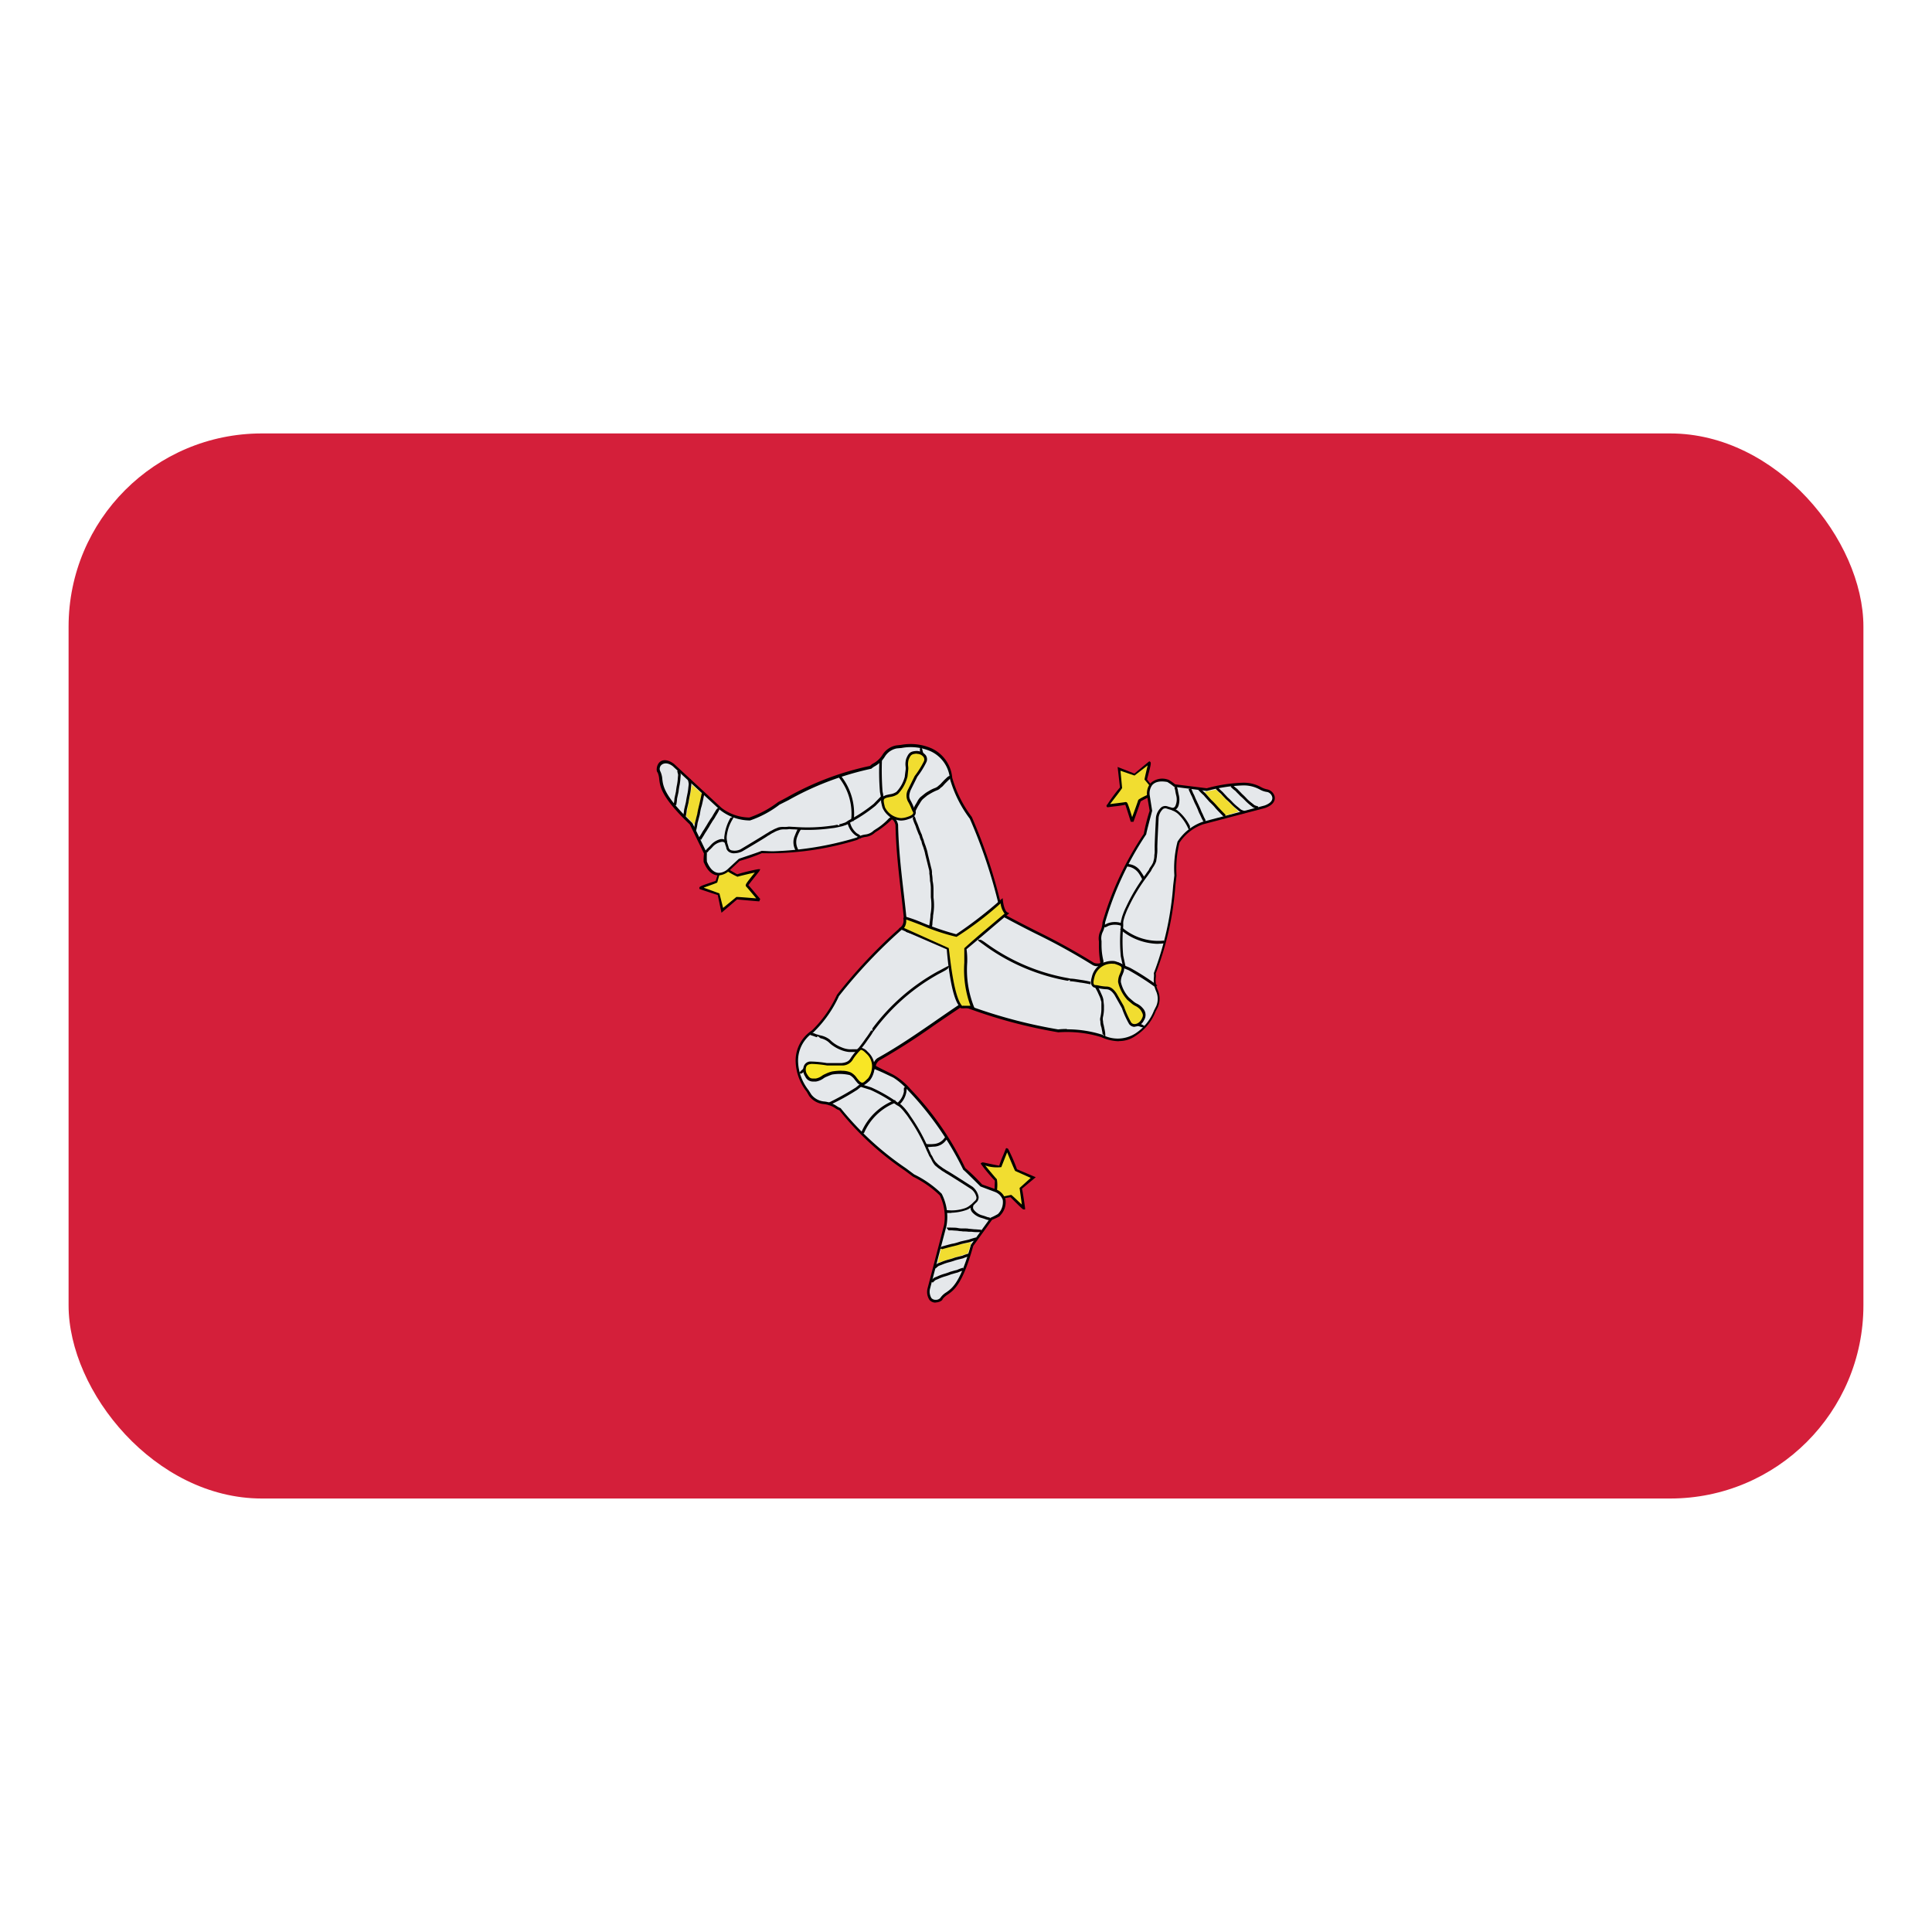 <svg id="Layer_1" data-name="Layer 1" xmlns="http://www.w3.org/2000/svg" xmlns:xlink="http://www.w3.org/1999/xlink" viewBox="0 0 40 40"><defs><style>.cls-1{fill:none;}.cls-2{clip-path:url(#clip-path);}.cls-3{clip-path:url(#clip-path-2);}.cls-4{fill:#d41f3a;}.cls-5{clip-path:url(#clip-path-4);}.cls-6{fill:#f1dd30;}.cls-7{fill:#e5e8eb;}.cls-8{fill:#f8e625;}.cls-9{clip-path:url(#clip-path-5);}.cls-10{clip-path:url(#clip-path-6);}.cls-11{clip-path:url(#clip-path-7);}</style><clipPath id="clip-path"><rect class="cls-1" x="1.42" y="8.974" width="37.16" height="22.051" rx="4"/></clipPath><clipPath id="clip-path-2"><rect class="cls-1" x="1.42" y="8.974" width="37.16" height="22.051"/></clipPath><clipPath id="clip-path-4"><rect class="cls-1" x="20.331" y="23.787" width="1.059" height="1.226"/></clipPath><clipPath id="clip-path-5"><rect class="cls-1" x="22.92" y="15.783" width="0.961" height="1.216"/></clipPath><clipPath id="clip-path-6"><rect class="cls-1" x="14.494" y="17.993" width="1.227" height="0.852"/></clipPath><clipPath id="clip-path-7"><rect class="cls-1" x="18.666" y="18.649" width="2.174" height="2.2"/></clipPath></defs><g class="cls-2"><g class="cls-3"><rect class="cls-4" x="1.42" y="8.974" width="37.16" height="22.051"/><g class="cls-3"><g class="cls-5"><path class="cls-6" d="M20.61,24.657a1.474,1.474,0,0,0,.013-.219c-.007,0-.3-.348-.292-.348s.374.083.374.071.146-.368.146-.374.177.432.177.432l.362.161-.254.213s.057.413.057.419-.253-.245-.253-.245l-.279.032a.963.963,0,0,0-.051-.142Z"/></g><path d="M21.193,25.04c-.014,0-.021,0-.272-.253l-.257.04a1.284,1.284,0,0,1-.075-.152c0-.047.01-.211.008-.23a3.465,3.465,0,0,1-.294-.355c.032-.028.033-.028.094-.015s.24.052.291.058a2.221,2.221,0,0,1,.082-.216c.028-.069.052-.128.055-.138s.028-.012.044.008h.009l0,.01a3.66,3.66,0,0,1,.178.411l.388.165-.287.24c.012.006.066.393.066.4v.028Zm-.256-.3c.016.006.145.131.219.2-.016-.12-.047-.344-.047-.344l.231-.209-.322-.144c-.012-.011-.116-.266-.166-.385l-.031.078c-.039.1-.085.212-.089.228a.787.787,0,0,1-.333-.033c.076.094.224.27.24.284a.745.745,0,0,1,0,.24h0s.02.033.05.135l.25-.052Z"/><path class="cls-7" d="M18.646,19.238a10.591,10.591,0,0,0-1.293,1.368,2.464,2.464,0,0,1-.528.75A.724.724,0,0,0,16.5,22a1.223,1.223,0,0,0,.278.675.4.4,0,0,0,.278.157c.215.029.235.1.343.138a6.865,6.865,0,0,0,1.517,1.369,2.175,2.175,0,0,1,.564.4,1.046,1.046,0,0,1,.09.639l-.339,1.3c-.057.355.246.275.262.2.137-.18.341-.053.633-1.1l.4-.55a.744.744,0,0,0,.154-.078c.235-.287.056-.451-.077-.5l-.293-.11s-.34-.345-.355-.345a6.275,6.275,0,0,0-1.137-1.638,1.365,1.365,0,0,0-.308-.268c-.186-.09-.246-.12-.36-.166-.1-.039-.027-.144.033-.193.627-.347,1.124-.733,1.726-1.125L20,20.744l-.216-1.256-1-.36c-.052.036-.092.073-.138.11Z"/><path d="M19.37,26.969h0a.163.163,0,0,1-.126-.055.3.3,0,0,1-.039-.242l.34-1.306a1,1,0,0,0-.089-.618,2.155,2.155,0,0,0-.552-.386l-.172-.128a6.069,6.069,0,0,1-1.354-1.248.262.262,0,0,1-.082-.041.511.511,0,0,0-.243-.086.425.425,0,0,1-.3-.167L16.7,22.6A1.064,1.064,0,0,1,16.474,22a.745.745,0,0,1,.335-.665,2.447,2.447,0,0,0,.52-.739,10.405,10.405,0,0,1,1.3-1.382l.039-.033c.03-.025.061-.05.1-.076l1.027.358.234,1.277-.1.091c-.2.133-.395.265-.584.394a13.563,13.563,0,0,1-1.144.733c-.033.027-.07.079-.065.112.137.074.2.1.36.182a1.36,1.36,0,0,1,.347.288,6.234,6.234,0,0,1,1.141,1.642h0a3.855,3.855,0,0,1,.35.341l.283.1a.328.328,0,0,1,.2.206.393.393,0,0,1-.113.34c.006,0,.006.016-.165.086l-.389.54c-.22.793-.4.917-.528,1.007a.419.419,0,0,0-.105.092c-.007.039-.082.072-.146.072Zm-.6-7.815a.272.272,0,0,1-.068.069l-.045.036a10.545,10.545,0,0,0-1.287,1.364,2.467,2.467,0,0,1-.532.753.7.7,0,0,0-.314.619,1.007,1.007,0,0,0,.218.578l.055.087a.375.375,0,0,0,.257.144.551.551,0,0,1,.266.094.439.439,0,0,0,.084.045,6.205,6.205,0,0,0,1.355,1.246l.169.126a2.168,2.168,0,0,1,.569.4,1.05,1.05,0,0,1,.1.66l-.34,1.3a.255.255,0,0,0,.027.2.111.111,0,0,0,.085.036h0a.12.12,0,0,0,.1-.04.4.4,0,0,1,.122-.114c.123-.086.292-.2.511-.986l.405-.558a1.392,1.392,0,0,0,.154-.078.345.345,0,0,0,.1-.292.272.272,0,0,0-.168-.168l-.293-.11c-.131-.13-.332-.331-.357-.347a6.46,6.46,0,0,0-1.141-1.64,1.405,1.405,0,0,0-.306-.267c-.19-.091-.25-.12-.356-.163a.093.093,0,0,1-.063-.074.206.206,0,0,1,.089-.166c.417-.233.77-.475,1.144-.732.188-.131.38-.263.584-.4l.092-.062-.228-1.228-.985-.339Z"/><path class="cls-6" d="M19.485,25.847c0-.012.627-.129.627-.129l-.076.236-.621.19Z"/><path d="M17.883,23.465l-.051-.019a1.225,1.225,0,0,1,.7-.672l.016.053a1.174,1.174,0,0,0-.662.638Z"/><path d="M19.371,26.263l-.043-.034a.517.517,0,0,1,.085-.071l.066-.025a1.3,1.3,0,0,1,.149-.052c.047-.012.1-.027.143-.044l.066-.017c.026-.006.052-.014.084-.02a.834.834,0,0,1,.136-.046l.014.055a.741.741,0,0,0-.133.044l-.087.021-.065.017a1.47,1.47,0,0,1-.146.045,1.048,1.048,0,0,0-.141.049l-.064.024a.557.557,0,0,0-.064.054Zm.139-.4-.048-.015.033-.038c.07-.02.193-.056.234-.062s.108-.028.161-.045l.074-.017.094-.021a1.31,1.31,0,0,1,.152-.045l.012.054a1.238,1.238,0,0,0-.15.045l-.1.021-.072.017c-.052.017-.108.032-.164.045s-.162.041-.23.061Z"/><path d="M19.2,23.749l-.041-.065a.865.865,0,0,0,.186,0,.294.294,0,0,0,.192-.1.35.35,0,0,1,.042-.049l.011.022V23.52l.026.056a.331.331,0,0,0-.032.035.325.325,0,0,1-.236.129c-.04,0-.106.009-.148.009Z"/><path d="M20.32,25.509a.458.458,0,0,1-.07,0l-.048,0h0a.731.731,0,0,1-.084-.007c-.021,0-.042,0-.065,0a.615.615,0,0,0-.073-.006c-.027,0-.053,0-.076-.006a.281.281,0,0,1-.068-.007c-.042-.005-.082-.005-.127-.01-.023,0-.047,0-.07,0l-.045-.056H19.6a1.055,1.055,0,0,1,.111,0c.046,0,.088,0,.13.01a.464.464,0,0,0,.064.007c.025,0,.05,0,.074,0s.052,0,.076.006l.067.006a.633.633,0,0,0,.078.006h0l.116.009,0,.055Z"/><path d="M19.312,26.555l-.046-.03a.426.426,0,0,1,.08-.073l.059-.024a.918.918,0,0,1,.139-.053,1.157,1.157,0,0,0,.129-.044l.059-.017c.025-.007.049-.014.08-.02a.781.781,0,0,1,.124-.046l.015.054a.773.773,0,0,0-.122.044c-.035.008-.058.015-.082.022l-.057.016a1.219,1.219,0,0,1-.133.045.956.956,0,0,0-.131.05l-.056.023a.472.472,0,0,0-.058.053Z"/><path d="M20.489,25.27a.146.146,0,0,0-.055-.016,1.064,1.064,0,0,0-.112-.038.4.4,0,0,1-.194-.119.153.153,0,0,1-.025-.152l.051.018a.079.079,0,0,0,.007.082.326.326,0,0,0,.176.118.938.938,0,0,1,.109.037.16.16,0,0,1,.055.015l-.012.055Z"/><path d="M16.59,22.235l0-.02,0,.02-.04-.021a.222.222,0,0,1,.059-.066.385.385,0,0,1,.035-.035.274.274,0,0,0,.041-.042l.043.034a.317.317,0,0,1-.047.049.384.384,0,0,0-.035.035.334.334,0,0,1-.048.035l-.008-.007v.018Z"/><path d="M17.162,22.885l-.009-.054a6,6,0,0,0,.566-.315l.049-.04c.021-.017.043-.036.071-.055a.3.3,0,0,0,.047-.031.811.811,0,0,0,.064-.062.194.194,0,0,0,.033-.04l.022-.041a.142.142,0,0,1,.024-.055c.017-.051.032-.09.037-.113l.054.013c-.006.025-.022.066-.034.1l-.028.068a.1.1,0,0,1-.034.062.171.171,0,0,1-.034.045.25.25,0,0,0-.033.038l-.039.03a.372.372,0,0,1-.051.033c-.024.017-.044.035-.064.051l-.049.04a4.7,4.7,0,0,1-.592.326Z"/><path d="M18.611,22.88l-.028-.048a.414.414,0,0,0,.132-.234.481.481,0,0,1,0-.075l.057-.049a.305.305,0,0,1,0,.055c0,.022-.005.048-.005.069a.45.45,0,0,1-.158.282Z"/><path d="M19.7,25.112c-.024,0-.043,0-.058,0h-.068v-.056h.045a.854.854,0,0,0,.355-.04.323.323,0,0,0,.109-.061.373.373,0,0,0,.064-.056l.046-.044a.085.085,0,0,0,.023-.067.29.29,0,0,0-.105-.166c-.024-.017-.492-.317-.53-.333a.466.466,0,0,0-.044-.029.434.434,0,0,1-.071-.049.448.448,0,0,1-.07-.052l-.035-.028a.484.484,0,0,1-.072-.112.545.545,0,0,0-.049-.084c-.016-.036-.034-.077-.049-.106a3.655,3.655,0,0,0-.37-.675,1.074,1.074,0,0,0-.084-.114.821.821,0,0,0-.086-.1.242.242,0,0,0-.066-.049.417.417,0,0,1-.049-.032,3.13,3.13,0,0,0-.511-.293l-.137-.043-.072-.023,0-.055a.419.419,0,0,1,.083.025l.138.043a3.152,3.152,0,0,1,.529.3.291.291,0,0,0,.041.027.258.258,0,0,1,.079.06.683.683,0,0,1,.067.073,1.294,1.294,0,0,1,.1.139,3.635,3.635,0,0,1,.38.691c.013.025.032.068.043.1a.22.22,0,0,1,.034.054.53.53,0,0,0,.06.1l.052.052a.5.5,0,0,0,.066.05.479.479,0,0,0,.067.046l.045.029c.041.017.531.334.535.336a.354.354,0,0,1,.126.207.144.144,0,0,1-.039.111c-.017.015-.031.029-.045.044a.374.374,0,0,1-.07.06.3.3,0,0,1-.1.06,1.053,1.053,0,0,1-.314.057Z"/><path d="M17.623,21.78l-.049,0a.594.594,0,0,1-.169-.044.734.734,0,0,1-.15-.079.559.559,0,0,1-.094-.076.384.384,0,0,0-.173-.085l-.064-.048-.006.027a.267.267,0,0,1-.059-.019c-.047-.016-.058-.018-.09-.031l.02-.052a.166.166,0,0,0,.043.014.262.262,0,0,1,.049.018.239.239,0,0,0,.05.016l.045.014a.459.459,0,0,1,.206.091.669.669,0,0,0,.1.084.7.7,0,0,0,.141.074.5.5,0,0,0,.151.04.656.656,0,0,0,.073,0h.17v.056h-.2Z"/><path class="cls-8" d="M16.765,22.006a2.024,2.024,0,0,1,.363.032l.3,0c.155-.015.19-.075.215-.118.058-.091.1-.123.144-.192.071-.054.17.074.175.074a.414.414,0,0,1,.035.547c-.125.116-.152.124-.228.05-.076-.092-.1-.132-.162-.164a.812.812,0,0,0-.376-.014s-.13.05-.13.05c-.062.023-.1.078-.206.1s-.144,0-.2-.092c-.072-.113-.036-.25.072-.264Z"/><path d="M17.846,22.47a.149.149,0,0,1-.1-.056l-.046-.056a.314.314,0,0,0-.109-.1.937.937,0,0,0-.354-.012c-.018,0-.13.049-.13.049a.256.256,0,0,0-.058.032.365.365,0,0,1-.154.065l-.052,0a.174.174,0,0,1-.173-.107.234.234,0,0,1-.024-.22.147.147,0,0,1,.116-.087h.045a2.264,2.264,0,0,1,.313.032l.3,0c.138-.014.167-.064.191-.1a1.1,1.1,0,0,1,.087-.118c.02-.024.038-.047.058-.076l.008-.013.054-.013a.236.236,0,0,1,.146.086.413.413,0,0,1,.141.342.469.469,0,0,1-.1.257c-.076.07-.119.1-.163.1Zm-.423-.3a.449.449,0,0,1,.192.034.352.352,0,0,1,.127.118l.044.053c.075.074.088.041.189-.053a.438.438,0,0,0,.08-.256.353.353,0,0,0-.116-.251c-.027-.026-.077-.079-.117-.079a.624.624,0,0,0-.078.083.87.87,0,0,0-.082.11.254.254,0,0,1-.235.131l-.3,0a2.383,2.383,0,0,0-.321-.033c-.081.006-.1.033-.112.055a.179.179,0,0,0,.021.167c.043.07.068.081.127.081l.046,0a.313.313,0,0,0,.13-.057.344.344,0,0,1,.068-.037.7.7,0,0,1,.14-.052,1.307,1.307,0,0,1,.2-.017Z"/><g class="cls-9"><path class="cls-6" d="M23.785,16.474a1.348,1.348,0,0,0-.194.1c0,.006-.153.435-.156.429s-.111-.372-.122-.366-.387.051-.392.054.283-.369.283-.369l-.039-.4.307.121s.325-.253.331-.256-.086.345-.086.345l.165.232a.945.945,0,0,0-.1.114Z"/></g><path d="M23.411,17.013s-.009-.027-.02-.064c-.021-.068-.074-.239-.093-.288a1.951,1.951,0,0,1-.234.035l-.136.018c-.015-.012-.024-.019-.016-.042l0-.009.01,0a3.421,3.421,0,0,1,.266-.36l-.049-.424.348.137c.3-.25.306-.253.308-.254.046.021.047.023-.047.376l.161.208a1.48,1.48,0,0,1-.093.141c-.041.023-.186.093-.2.106.006-.011-.146.417-.148.421l-.05,0Zm-.1-.406c.029,0,.039.02.129.311.042-.113.12-.33.125-.352s.168-.1.207-.115c0,0,.018-.034.091-.111l-.167-.2c0-.017.041-.193.066-.294l-.273.211-.291-.1.034.356c0,.016-.172.233-.249.335l.075-.01c.1-.012.229-.028.247-.033Z"/><path class="cls-7" d="M20.1,20.872a10.313,10.313,0,0,0,1.806.475,2.389,2.389,0,0,1,.9.1.7.7,0,0,0,.71-.028,1.2,1.2,0,0,0,.442-.577.411.411,0,0,0,0-.323.9.9,0,0,1-.049-.372,7.068,7.068,0,0,0,.429-2.016,2.218,2.218,0,0,1,.064-.694,1.014,1.014,0,0,1,.5-.394l1.282-.337c.332-.123.115-.353.046-.333-.221-.033-.213-.276-1.251-.022l-.667-.087s-.129-.106-.143-.1c-.361-.068-.413.171-.392.315l.049.313s-.129.47-.122.484a6.4,6.4,0,0,0-.852,1.82c-.015.218-.1.179-.075.392a1.3,1.3,0,0,0,.037.4c.013.1-.111.095-.182.065-.6-.386-1.179-.637-1.81-.979l-.1-.051-.97.807q.091.533.182,1.066c.057.029.108.046.163.069Z"/><path d="M23.174,21.558a.926.926,0,0,1-.374-.085,2.42,2.42,0,0,0-.888-.1,10.348,10.348,0,0,1-1.823-.48l-.049-.019c-.036-.014-.072-.029-.111-.048l-.2-1.086.98-.833.129.048c.214.116.422.221.626.325a13.281,13.281,0,0,1,1.186.655c.043.016.114.019.132,0a2.032,2.032,0,0,1-.03-.361v-.084a.359.359,0,0,1,.031-.217.434.434,0,0,0,.043-.177,6.494,6.494,0,0,1,.855-1.831,3.753,3.753,0,0,1,.121-.479l-.051-.3a.342.342,0,0,1,.063-.264.357.357,0,0,1,.362-.083s.029,0,.155.1l.654.081a3.16,3.16,0,0,1,.735-.114.737.737,0,0,1,.386.089.433.433,0,0,0,.13.048.2.2,0,0,1,.155.152c.009.057,0,.162-.2.234l-1.286.338a.962.962,0,0,0-.486.382,2.231,2.231,0,0,0-.06.678l-.025.216a6.276,6.276,0,0,1-.406,1.812.308.308,0,0,1,0,.093.511.511,0,0,0,.045.258.438.438,0,0,1,0,.343l-.047.092a1.047,1.047,0,0,1-.408.5.583.583,0,0,1-.36.113Zm-1.083-.247a2.412,2.412,0,0,1,.728.111.684.684,0,0,0,.686-.024,1,1,0,0,0,.388-.478l.046-.09a.384.384,0,0,0,0-.3.584.584,0,0,1-.05-.283.4.4,0,0,0,0-.1,6.385,6.385,0,0,0,.4-1.811l.025-.212a2.195,2.195,0,0,1,.066-.7,1.03,1.03,0,0,1,.518-.409l1.285-.338c.113-.042.169-.1.158-.171a.143.143,0,0,0-.1-.108.412.412,0,0,1-.16-.053.689.689,0,0,0-.362-.083,3.215,3.215,0,0,0-.732.114l-.678-.086a1.2,1.2,0,0,0-.141-.1c-.161-.028-.254,0-.313.065a.289.289,0,0,0-.05.219l.049.312c-.047.18-.121.458-.122.487a6.547,6.547,0,0,0-.852,1.826.494.494,0,0,1-.048.194.3.3,0,0,0-.026.19l0,.091a1.36,1.36,0,0,0,.038.312.1.1,0,0,1-.02.082.188.188,0,0,1-.2.014,13.045,13.045,0,0,0-1.186-.654c-.2-.1-.412-.21-.627-.326l-.1-.051-.941.8.192,1.04a.2.2,0,0,1,.092.027l.054.021a10.461,10.461,0,0,0,1.8.474,1.545,1.545,0,0,1,.177-.009Z"/><path class="cls-6" d="M25.356,16.889c-.013,0-.418-.494-.418-.494l.239-.047.467.457Z"/><path d="M23.975,19.541a1.235,1.235,0,0,1-.784-.3l.038-.041a1.152,1.152,0,0,0,.871.274l.008.055a.833.833,0,0,1-.133.01Z"/><path d="M25.372,16.906h-.04c-.048-.049-.149-.151-.177-.187s-.076-.082-.117-.12l-.049-.056c-.021-.023-.041-.045-.065-.075a1.209,1.209,0,0,1-.114-.113l.04-.037a1.3,1.3,0,0,0,.112.111c.027.033.047.054.067.077l.048.054c.04.037.081.08.119.123s.127.136.175.183v.041Zm.389-.065a.413.413,0,0,1-.1-.042l-.052-.044a1.282,1.282,0,0,1-.119-.108,1.328,1.328,0,0,0-.107-.1l-.048-.051c-.018-.019-.036-.038-.058-.064a.96.96,0,0,1-.106-.1l.039-.038a1.057,1.057,0,0,0,.1.1l.107.115a1.391,1.391,0,0,1,.11.108,1.139,1.139,0,0,0,.113.1l.05.043a.476.476,0,0,0,.078.031l-.007.055Z"/><path d="M23.66,18.235a.81.81,0,0,0-.091-.165.333.333,0,0,0-.181-.122.339.339,0,0,1-.061-.013l.013-.023-.031.021.035-.051a.416.416,0,0,0,.045.011.332.332,0,0,1,.226.147,1.346,1.346,0,0,1,.08.126l-.035.069Z"/><path d="M24.953,17.016l-.035,0L24.942,17l-.027.008,0,0,0,0a.91.91,0,0,1-.051-.1c-.009-.019-.017-.038-.026-.055a.488.488,0,0,1-.029-.066.614.614,0,0,0-.025-.059.722.722,0,0,0-.032-.068c-.012-.024-.024-.048-.033-.071s-.018-.039-.026-.06a.62.62,0,0,0-.035-.075l-.05-.11.049-.025a.414.414,0,0,1,.029.063l.02.046a.571.571,0,0,1,.037.08c.008.019.016.038.026.058s.021.046.032.068.023.048.032.07a.411.411,0,0,1,.027.063c.008.02.016.04.026.06a.649.649,0,0,1,.028.059.518.518,0,0,0,.03.063l.013.024v.011l0,0,0,0,0,.036Z"/><path d="M26.043,16.751a.447.447,0,0,1-.1-.035l-.053-.042a1.149,1.149,0,0,1-.111-.1,1.3,1.3,0,0,0-.1-.094l-.043-.045c-.018-.017-.036-.035-.057-.059a.863.863,0,0,1-.1-.087l.038-.04a1,1,0,0,0,.1.086c.025.027.042.044.059.061l.042.044a1.313,1.313,0,0,1,.1.1.988.988,0,0,0,.105.09l.049.04a.432.432,0,0,0,.075.025l0,.056Z"/><path d="M24.28,16.783l-.01-.055a.072.072,0,0,0,.066-.046.324.324,0,0,0,.016-.214.983.983,0,0,1-.022-.115.176.176,0,0,1-.014-.057l.053-.015a.177.177,0,0,0,.013.057c.008.052.014.081.023.118a.413.413,0,0,1-.007.23.151.151,0,0,1-.118.1Z"/><path d="M23.681,21.272a.242.242,0,0,1-.085-.02.442.442,0,0,1-.048-.015.494.494,0,0,0-.056-.015l.009-.055a.449.449,0,0,1,.064.018c.015,0,.029.01.047.014a.373.373,0,0,1,.054.025l0,.01,0,0,0,0,.015-.011.01.018-.008.028Z"/><path d="M23.914,20.435a5.711,5.711,0,0,0-.547-.348l-.058-.024a.874.874,0,0,1-.082-.035.452.452,0,0,0-.05-.028c-.048-.016-.067-.021-.085-.026a.452.452,0,0,0-.05-.009H23a.126.126,0,0,1-.058.006c-.056.01-.094.016-.116.022l-.015-.053c.024-.007.064-.013.1-.019l.077-.01a.1.1,0,0,1,.069,0,.119.119,0,0,1,.055.009.266.266,0,0,0,.049.01l.044.02a.329.329,0,0,1,.055.03c.025.012.05.022.074.031l.058.024a4.7,4.7,0,0,1,.57.367l-.049.025.025-.012-.018.02Z"/><path d="M22.885,19.2l-.073-.024a.27.27,0,0,1,.051-.027.415.415,0,0,0,.06-.029.433.433,0,0,1,.319,0l-.027.048a.4.4,0,0,0-.266,0,.543.543,0,0,1-.064.031Z"/><path d="M23.256,20.032c0-.006,0-.006-.022-.093l-.029-.138a3.2,3.2,0,0,1,0-.618.347.347,0,0,0,0-.048.263.263,0,0,1,.014-.1.548.548,0,0,1,.029-.1,1.317,1.317,0,0,1,.068-.161,3.651,3.651,0,0,1,.406-.674c.015-.025.043-.062.062-.087a.266.266,0,0,1,.03-.057.5.5,0,0,0,.06-.1l.019-.071A.479.479,0,0,0,23.9,17.7a.384.384,0,0,0,.007-.083.439.439,0,0,1,0-.053c-.006-.046.025-.635.026-.64a.34.34,0,0,1,.114-.212.138.138,0,0,1,.115-.02l.057.018a.336.336,0,0,1,.088.033.279.279,0,0,1,.1.061.955.955,0,0,1,.229.3l0,.055.024-.013-.037.047-.022-.04a.938.938,0,0,0-.208-.3.364.364,0,0,0-.106-.067.418.418,0,0,0-.082-.029l-.058-.019a.083.083,0,0,0-.069.013.3.3,0,0,0-.09.173c0,.03-.031.593-.026.634,0,.022,0,.037,0,.053a.573.573,0,0,1-.007.087.527.527,0,0,1-.011.088l-.006.045a.527.527,0,0,1-.061.119.565.565,0,0,0-.048.085c-.023.031-.049.067-.067.095a3.619,3.619,0,0,0-.4.658,1.134,1.134,0,0,0-.054.124.894.894,0,0,0-.043.131.246.246,0,0,0-.01.083.509.509,0,0,1,0,.058,3.2,3.2,0,0,0,0,.6l.029.137c.01.046.015.074.017.08l-.048.025Z"/><path d="M22.879,21.478l-.012-.025-.013,0,.012-.007-.024.01h0l.012-.011-.015.006.024-.014-.036-.028c0-.03-.009-.06-.014-.088l-.009-.049a.316.316,0,0,1-.021-.123.159.159,0,0,1,0-.09.837.837,0,0,0,.02-.156c0-.034,0-.06,0-.087s0-.047,0-.073l-.013-.041a.362.362,0,0,0-.027-.078l-.022-.048a.879.879,0,0,0-.04-.082l-.062-.112.048-.027.062.111c.017.03.029.058.042.086l.021.047a.439.439,0,0,1,.031.09l.013.127c0,.028,0,.056,0,.091a.768.768,0,0,1-.018.139.215.215,0,0,0,0,.1.244.244,0,0,0,.012.074l.019.092a.781.781,0,0,1,.014.087v.029l.007,0,0,0h0l-.007.007v.041Z"/><path class="cls-6" d="M23.4,21.183a2.08,2.08,0,0,1-.151-.338l-.149-.26c-.089-.13-.158-.131-.207-.132-.107-.007-.154-.028-.234-.034-.082-.036-.021-.187-.024-.191a.4.4,0,0,1,.452-.3c.162.053.181.074.155.178a.559.559,0,0,0-.062.223.871.871,0,0,0,.173.341s.107.091.107.091c.049.043.115.05.183.135s.067.129.019.22c-.063.119-.2.155-.262.066Z"/><path d="M23.494,21.26a.141.141,0,0,1-.118-.06,1.923,1.923,0,0,1-.148-.327l-.154-.274c-.079-.116-.137-.117-.183-.118a.964.964,0,0,1-.142-.02c-.03-.006-.059-.011-.094-.015-.1-.042-.063-.171-.051-.214a.425.425,0,0,1,.43-.336.2.2,0,0,1,.063.008c.155.051.2.079.169.21l-.025.066a.332.332,0,0,0-.035.149.7.7,0,0,0,.163.319c.013.014.106.092.106.092a.385.385,0,0,0,.056.036.363.363,0,0,1,.131.1.2.2,0,0,1,.021.25.226.226,0,0,1-.189.13Zm-.436-1.305a.367.367,0,0,0-.4.28c-.027.1-.024.145.007.159a.461.461,0,0,1,.093.013,1.05,1.05,0,0,0,.133.018c.052,0,.131,0,.227.144l.15.263a2.071,2.071,0,0,0,.151.336c.048.066.164.032.215-.064.041-.078.039-.1-.018-.192a.327.327,0,0,0-.113-.087.379.379,0,0,1-.065-.042c-.108-.09-.11-.093-.113-.1a.8.8,0,0,1-.176-.352.389.389,0,0,1,.039-.172l.024-.063c.02-.077.023-.089-.138-.142Z"/><g class="cls-10"><path class="cls-6" d="M15.072,18.013a1.272,1.272,0,0,0,.186.112s.441-.108.438-.1-.245.3-.234.306.253.3.259.3-.459-.039-.459-.039l-.307.252-.069-.327-.392-.142s.33-.116.33-.116l.1-.267a1.007,1.007,0,0,0,.147.02Z"/></g><path d="M14.938,18.9l-.078-.37c-.006,0-.372-.121-.377-.124-.014-.051-.014-.051.333-.167l.084-.251c.03-.017.131,0,.164,0,.043.022.18.106.2.113a3.884,3.884,0,0,1,.431-.105h.046l-.021.042-.039.05c-.045.056-.159.2-.187.239.013.011.052.056.152.175.046.056.087.1.093.111l-.019.049c-.022,0-.46-.04-.46-.04l-.322.275Zm-.365-.52.322.117.076.3.274-.225c.016-.006.285.018.412.028l-.053-.063c-.067-.08-.146-.175-.159-.186-.014-.035-.015-.042.183-.286-.116.025-.338.078-.359.087a1.53,1.53,0,0,1-.217-.119.524.524,0,0,1-.132-.012l-.07.25c-.013.012-.181.071-.277.105Z"/><path class="cls-7" d="M20.706,18.737a10.8,10.8,0,0,0-.6-1.8,2.468,2.468,0,0,1-.41-.822.721.721,0,0,0-.413-.589,1.165,1.165,0,0,0-.716-.06.4.4,0,0,0-.265.178c-.125.181-.193.168-.279.246a6.719,6.719,0,0,0-1.893.74,2.171,2.171,0,0,1-.606.325,1,1,0,0,1-.6-.212l-.98-.907c-.283-.215-.353.1-.3.143.1.207-.11.333.667,1.078q.147.307.295.615a.725.725,0,0,0,0,.175c.142.344.367.258.474.162.076-.072.154-.143.23-.214,0,0,.458-.147.465-.162a6.138,6.138,0,0,0,1.964-.271c.188-.107.2-.016.363-.151a1.271,1.271,0,0,0,.312-.253c.078-.067.139.043.153.119.014.726.122,1.353.187,2.077l.012.112,1.2.384.777-.739c-.008-.065-.021-.117-.032-.176Z"/><path d="M19.968,19.683l-1.21-.388-.031-.136c-.022-.246-.049-.48-.076-.711-.052-.456-.1-.887-.111-1.369-.01-.05-.045-.112-.078-.112a1.908,1.908,0,0,1-.275.224l-.07.045a.337.337,0,0,1-.2.092.425.425,0,0,0-.17.061,6.165,6.165,0,0,1-1.974.275,3.552,3.552,0,0,1-.459.16l-.221.207a.344.344,0,0,1-.218.093c-.087,0-.209-.046-.3-.264,0,.007-.018,0,0-.189l-.292-.6c-.59-.563-.616-.781-.635-.94a.434.434,0,0,0-.032-.137c-.026-.02-.025-.088-.006-.141.048-.132.189-.156.346-.036l.982.909a.963.963,0,0,0,.577.2,2.111,2.111,0,0,0,.595-.32l.188-.1a5.985,5.985,0,0,1,1.716-.649.259.259,0,0,1,.074-.055.518.518,0,0,0,.186-.18.428.428,0,0,1,.282-.189l.1-.011a1.09,1.09,0,0,1,.633.073.741.741,0,0,1,.426.609,2.466,2.466,0,0,0,.405.81,10.666,10.666,0,0,1,.605,1.815l.011.054c.008.037.016.076.021.118l-.8.774Zm-1.506-2.771c.074,0,.12.1.132.162.01.483.059.913.111,1.368.027.231.054.465.076.711l.012.112,1.161.356.765-.729a.258.258,0,0,1-.028-.09l-.012-.06a10.661,10.661,0,0,0-.6-1.791,2.507,2.507,0,0,1-.412-.827.692.692,0,0,0-.4-.57,1.027,1.027,0,0,0-.6-.068l-.1.009a.371.371,0,0,0-.244.166.578.578,0,0,1-.205.2.437.437,0,0,0-.079.055,6.089,6.089,0,0,0-1.714.65l-.185.093a2.131,2.131,0,0,1-.612.328h0a1.011,1.011,0,0,1-.618-.216l-.982-.909c-.144-.108-.242-.038-.26.012a.109.109,0,0,0,0,.089.453.453,0,0,1,.044.163c.017.151.042.358.624.915l.3.624a1.354,1.354,0,0,0,0,.174c.063.153.149.233.25.233a.289.289,0,0,0,.182-.079l.23-.213c.173-.059.441-.148.467-.163.082,0,.157.008.24.008a6.674,6.674,0,0,0,1.728-.283.479.479,0,0,1,.186-.065.289.289,0,0,0,.171-.083l.075-.048a1.28,1.28,0,0,0,.236-.2.1.1,0,0,1,.067-.028Z"/><path class="cls-6" d="M14.553,16.448c.009.009-.177.626-.177.626l-.17-.177.12-.648Z"/><path d="M17.674,17l-.053-.01a1.2,1.2,0,0,0-.252-.891l.041-.037a1.255,1.255,0,0,1,.264.938Z"/><path d="M14.412,17.2l-.053-.013a1.483,1.483,0,0,0,.031-.156c.011-.041.018-.068.025-.1l.02-.074c.008-.054.021-.111.035-.168s.048-.21.059-.267l.029-.005.024.017c-.011.057-.044.222-.06.27s-.025.11-.034.165l-.02.075c-.007.029-.014.058-.025.094a1.073,1.073,0,0,1-.031.158Zm-.217-.289-.053-.012a.986.986,0,0,0,.023-.141l.037-.155c.006-.048.016-.1.027-.152a1.108,1.108,0,0,0,.023-.151l.008-.067a.552.552,0,0,0-.017-.084l.049-.024a.487.487,0,0,1,.022.111l-.008.07a1.109,1.109,0,0,1-.024.159c-.01.048-.02.1-.027.149l-.036.154a1.016,1.016,0,0,1-.024.143Z"/><path d="M16.533,17.619l-.061,0a.251.251,0,0,0-.016-.045.336.336,0,0,1,0-.273c.014-.037.04-.1.06-.137l.075-.007a.793.793,0,0,0-.085.168.3.3,0,0,0,0,.22.422.422,0,0,1,.023.06H16.5l.038.016Z"/><path d="M14.51,17.386l-.047-.027a.378.378,0,0,1,.036-.06l.026-.043a.808.808,0,0,1,.044-.072.616.616,0,0,0,.035-.057c.015-.021.027-.043.04-.064A.657.657,0,0,1,14.683,17a.5.5,0,0,1,.037-.058.5.5,0,0,0,.035-.054c.01-.019.022-.038.034-.058s.025-.039.036-.06l.022-.029-.006,0,.006,0,.032-.017.015.031,0,.008a1.006,1.006,0,0,1-.055.1c-.011.019-.023.036-.032.054a.61.61,0,0,1-.038.06.363.363,0,0,0-.035.055c-.015.021-.027.043-.039.063a.543.543,0,0,1-.041.067.505.505,0,0,1-.036.058c-.013.021-.028.042-.041.068l-.063.1Z"/><path d="M14,16.672l-.054-.012a.813.813,0,0,0,.018-.13l.031-.143a1.259,1.259,0,0,1,.022-.142,1.032,1.032,0,0,0,.017-.139l.006-.063a.612.612,0,0,0-.02-.078l.048-.025a.471.471,0,0,1,.026.1l-.006.067a1.085,1.085,0,0,1-.018.148,1.187,1.187,0,0,0-.021.137l-.031.142a.855.855,0,0,1-.018.134Z"/><path d="M14.636,17.657l-.043-.035a.192.192,0,0,0,.04-.043,1.1,1.1,0,0,0,.084-.084.4.4,0,0,1,.194-.12.152.152,0,0,1,.144.047l-.04.039a.073.073,0,0,0-.074-.031.316.316,0,0,0-.184.1.808.808,0,0,1-.083.082.14.14,0,0,1-.038.042Z"/><path d="M19.087,15.683a.368.368,0,0,1-.02-.062.439.439,0,0,0-.015-.049.5.5,0,0,1-.008-.06l.01,0-.016-.008.037-.027a.229.229,0,0,1,.03.084c.006.015.01.033.015.05a.417.417,0,0,0,.017.055l-.05.021Z"/><path d="M18.458,16.946a.806.806,0,0,1-.067-.071l-.051-.061a.107.107,0,0,1-.039-.059.2.2,0,0,1-.023-.052.257.257,0,0,0-.019-.047l-.008-.051a.56.56,0,0,1-.005-.06c0-.029-.009-.055-.015-.081l-.012-.062a4.971,4.971,0,0,1-.01-.687l.047.029-.024-.015.028,0a5.831,5.831,0,0,0,.012.656l.013.063c0,.027.011.056.015.089a.3.3,0,0,0,.006.056.666.666,0,0,0,.024.088.185.185,0,0,0,.02.047l.026.04a.129.129,0,0,1,.036.046c.041.044.065.072.082.087l-.036.041Z"/><path d="M17.822,17.363a.228.228,0,0,1-.048-.028.565.565,0,0,0-.058-.036.451.451,0,0,1-.172-.272l.055,0a.412.412,0,0,0,.143.227.517.517,0,0,1,.062.038l.018.074Z"/><path d="M15.2,17.667a.2.2,0,0,1-.083-.016.141.141,0,0,1-.079-.086c0-.023-.011-.043-.017-.062A.42.42,0,0,1,15,17.414a.332.332,0,0,1,0-.118.954.954,0,0,1,.124-.363L15.2,16.9l-.034.065a.852.852,0,0,0-.115.315.339.339,0,0,0,0,.127.38.38,0,0,0,.019.083c.006.02.013.042.018.062a.083.083,0,0,0,.048.051.282.282,0,0,0,.192-.017c.027-.015.5-.3.536-.326.019-.01.032-.018.046-.027a.455.455,0,0,1,.074-.041.514.514,0,0,1,.078-.039l.05-.021a.4.4,0,0,1,.122-.011.57.57,0,0,0,.095-.006c.039,0,.083.005.115.005a3.5,3.5,0,0,0,.76-.023,1.068,1.068,0,0,0,.126-.021l.051.017-.006-.027a.519.519,0,0,0,.091-.026A.2.2,0,0,0,17.545,17a.487.487,0,0,1,.052-.03,3.086,3.086,0,0,0,.491-.327l.154-.158.045.03c0,.005,0,.005-.044.048l-.117.12a3.167,3.167,0,0,1-.508.338.352.352,0,0,0-.043.026.232.232,0,0,1-.087.042.54.54,0,0,1-.094.027l-.046.01a.815.815,0,0,1-.125.021,3.508,3.508,0,0,1-.777.024.771.771,0,0,1-.106-.006.35.35,0,0,1-.095.006.41.41,0,0,0-.088.007l-.066.022a.523.523,0,0,0-.075.037.462.462,0,0,0-.07.039.283.283,0,0,1-.047.027c-.034.031-.535.326-.54.328a.4.4,0,0,1-.155.035Z"/><path d="M18.919,16.845l-.049-.026.058-.113c.016-.032.034-.06.051-.088L19,16.579a.385.385,0,0,1,.056-.075l.1-.08a.74.74,0,0,1,.077-.048.65.65,0,0,1,.124-.061.213.213,0,0,0,.082-.054.274.274,0,0,0,.055-.052l.063-.066c.022-.02.045-.043.065-.06l.023-.015-.006,0h.006l0,0,.009,0,.033-.022-.013.024.022.015-.006.011-.023-.013,0,.043c-.023.02-.044.041-.065.061l-.035.035c-.046.052-.066.075-.089.085a.163.163,0,0,1-.073.053.984.984,0,0,0-.138.068c-.03.017-.052.031-.075.046l-.086.072a.381.381,0,0,0-.049.065l-.025.041a.909.909,0,0,0-.048.083l-.058.114Z"/><path d="M19.253,19.2l-.023-.01.01-.034c.01-.06.014-.1.018-.13s.006-.06.006-.086a1.064,1.064,0,0,0,.019-.174l0-.051a1.068,1.068,0,0,0-.011-.137c0-.036,0-.069,0-.1l0-.082a.757.757,0,0,0-.017-.158,1.023,1.023,0,0,0-.014-.152.252.252,0,0,0-.012-.1l-.074-.3a.633.633,0,0,0-.026-.1l-.016-.052a.469.469,0,0,1-.035-.114.427.427,0,0,1-.042-.115.569.569,0,0,1-.037-.084c-.019-.045-.025-.064-.032-.083a.453.453,0,0,0-.021-.059.885.885,0,0,1-.049-.133l.022-.066.032.054a.466.466,0,0,0,.028.082.991.991,0,0,1,.04.1l.019.051a1.055,1.055,0,0,0,.049.117.458.458,0,0,0,.034.1.935.935,0,0,0,.043.13l.017.054a.658.658,0,0,1,.028.11l.071.292a.322.322,0,0,1,.015.12.914.914,0,0,1,.014.147.849.849,0,0,1,.018.164l0,.08c0,.033,0,.067,0,.1a1.279,1.279,0,0,1,.011.14l0,.052a1.322,1.322,0,0,1-.019.18.792.792,0,0,1-.007.087.827.827,0,0,0-.008.1l-.007.04h0l-.012.023-.032.007Z"/><path class="cls-6" d="M19.157,15.763a2.071,2.071,0,0,1-.2.313l-.133.269c-.058.148-.021.207,0,.249.052.095.062.146.1.218.015.09-.142.12-.144.124a.4.4,0,0,1-.494-.22c-.045-.167-.039-.2.061-.229a.537.537,0,0,0,.218-.07.861.861,0,0,0,.185-.334s.016-.14.016-.14a.8.8,0,0,1,.012-.231c.043-.1.069-.128.17-.136.133-.012.236.084.2.187Z"/><path d="M18.652,16.989a.438.438,0,0,1-.382-.27c-.043-.158-.046-.215.079-.258l.07-.016a.311.311,0,0,0,.141-.051.714.714,0,0,0,.173-.313c0-.02.017-.141.017-.141a.312.312,0,0,0,0-.068.381.381,0,0,1,.014-.168c.047-.111.08-.146.194-.155a.243.243,0,0,1,.208.086.145.145,0,0,1,.017.138,1.7,1.7,0,0,1-.189.306l-.139.279c-.052.13-.022.18,0,.22a1.025,1.025,0,0,1,.062.132.753.753,0,0,0,.041.088c.019.109-.108.148-.149.161a.474.474,0,0,1-.158.03Zm.33-1.386c-.107.008-.127.023-.168.121a.348.348,0,0,0-.011.143.3.3,0,0,1,0,.079c-.014.141-.015.145-.019.15a.792.792,0,0,1-.193.343.361.361,0,0,1-.162.061l-.066.014c-.073.026-.085.03-.041.2a.4.4,0,0,0,.329.224.41.41,0,0,0,.13-.023c.093-.029.132-.059.126-.094a.674.674,0,0,1-.04-.085,1.138,1.138,0,0,0-.058-.123.265.265,0,0,1-.006-.273l.134-.272a1.887,1.887,0,0,0,.194-.311.093.093,0,0,0-.012-.086.165.165,0,0,0-.138-.063Z"/><g class="cls-11"><path class="cls-6" d="M18.729,19.005c-.05-.045.927.36,1.062.365a8.093,8.093,0,0,0,.941-.721c.008.064.035.23.108.265-.293.242-.559.474-.852.716a3.076,3.076,0,0,0,.144,1.218s-.229,0-.229,0a3.272,3.272,0,0,1-.274-1.2c-.321-.146-.642-.288-.963-.433a.221.221,0,0,0,.063-.215Z"/></g><path d="M19.963,20.877c-.069,0-.087,0-.087-.029-.2-.191-.271-1.152-.274-1.193l-.993-.431.042-.027a.2.2,0,0,0,.051-.186l.027-.038a2.816,2.816,0,0,1,.368.131,5.743,5.743,0,0,0,.7.238,8.613,8.613,0,0,0,.923-.714l.038-.033.006.051c.016.13.052.223.093.243l.039.019-.034.028c-.144.118-.281.235-.418.352s-.285.241-.433.364a1.564,1.564,0,0,1,.014.277,2.081,2.081,0,0,0,.137.907l.017.039-.211,0Zm-1.249-1.666.927.417c.016.033.089,1,.281,1.2,0-.005.013-.006.041-.005l.128,0a2.174,2.174,0,0,1-.126-.891c0-.1,0-.2,0-.3.159-.145.3-.266.443-.386s.257-.219.391-.33a.43.43,0,0,1-.083-.212,6.888,6.888,0,0,1-.912.693,4.3,4.3,0,0,1-.722-.24c-.129-.049-.262-.1-.321-.119a.257.257,0,0,1-.043.174Z"/><path d="M17.829,21.727l-.052-.031c.038-.047.094-.121.12-.159.011-.017.025-.036.039-.055l.031-.043c.036-.053.056-.083.069-.107l.025.012,0-.05a4.22,4.22,0,0,1,1.355-1.182l.056-.029c.092-.05.14-.075.166-.086l.016.023-.023.012c.02.018-.07.066-.134.1l-.056.029a4.173,4.173,0,0,0-1.337,1.167l-.03.038a.739.739,0,0,1-.052.083l-.047.067c-.012.017-.026.035-.036.052-.027.039-.08.109-.113.146l.008.005-.009,0,0,0,0,.007Z"/><path d="M22.592,20.382c-.059-.012-.15-.029-.2-.036a.545.545,0,0,1-.062-.009l-.056-.009a1.2,1.2,0,0,0-.124-.013v-.028l-.046.019a4.168,4.168,0,0,1-1.653-.685l-.053-.038c-.084-.061-.128-.092-.149-.112l.012-.024.021.015c.009-.025.089.033.148.076l.052.037a4.109,4.109,0,0,0,1.632.676l.047.01a.9.9,0,0,1,.094.008l.086.013.059.009c.045.006.131.023.178.035l0-.01v.011h0l0-.007,0,.061Z"/></g></g></g></svg>